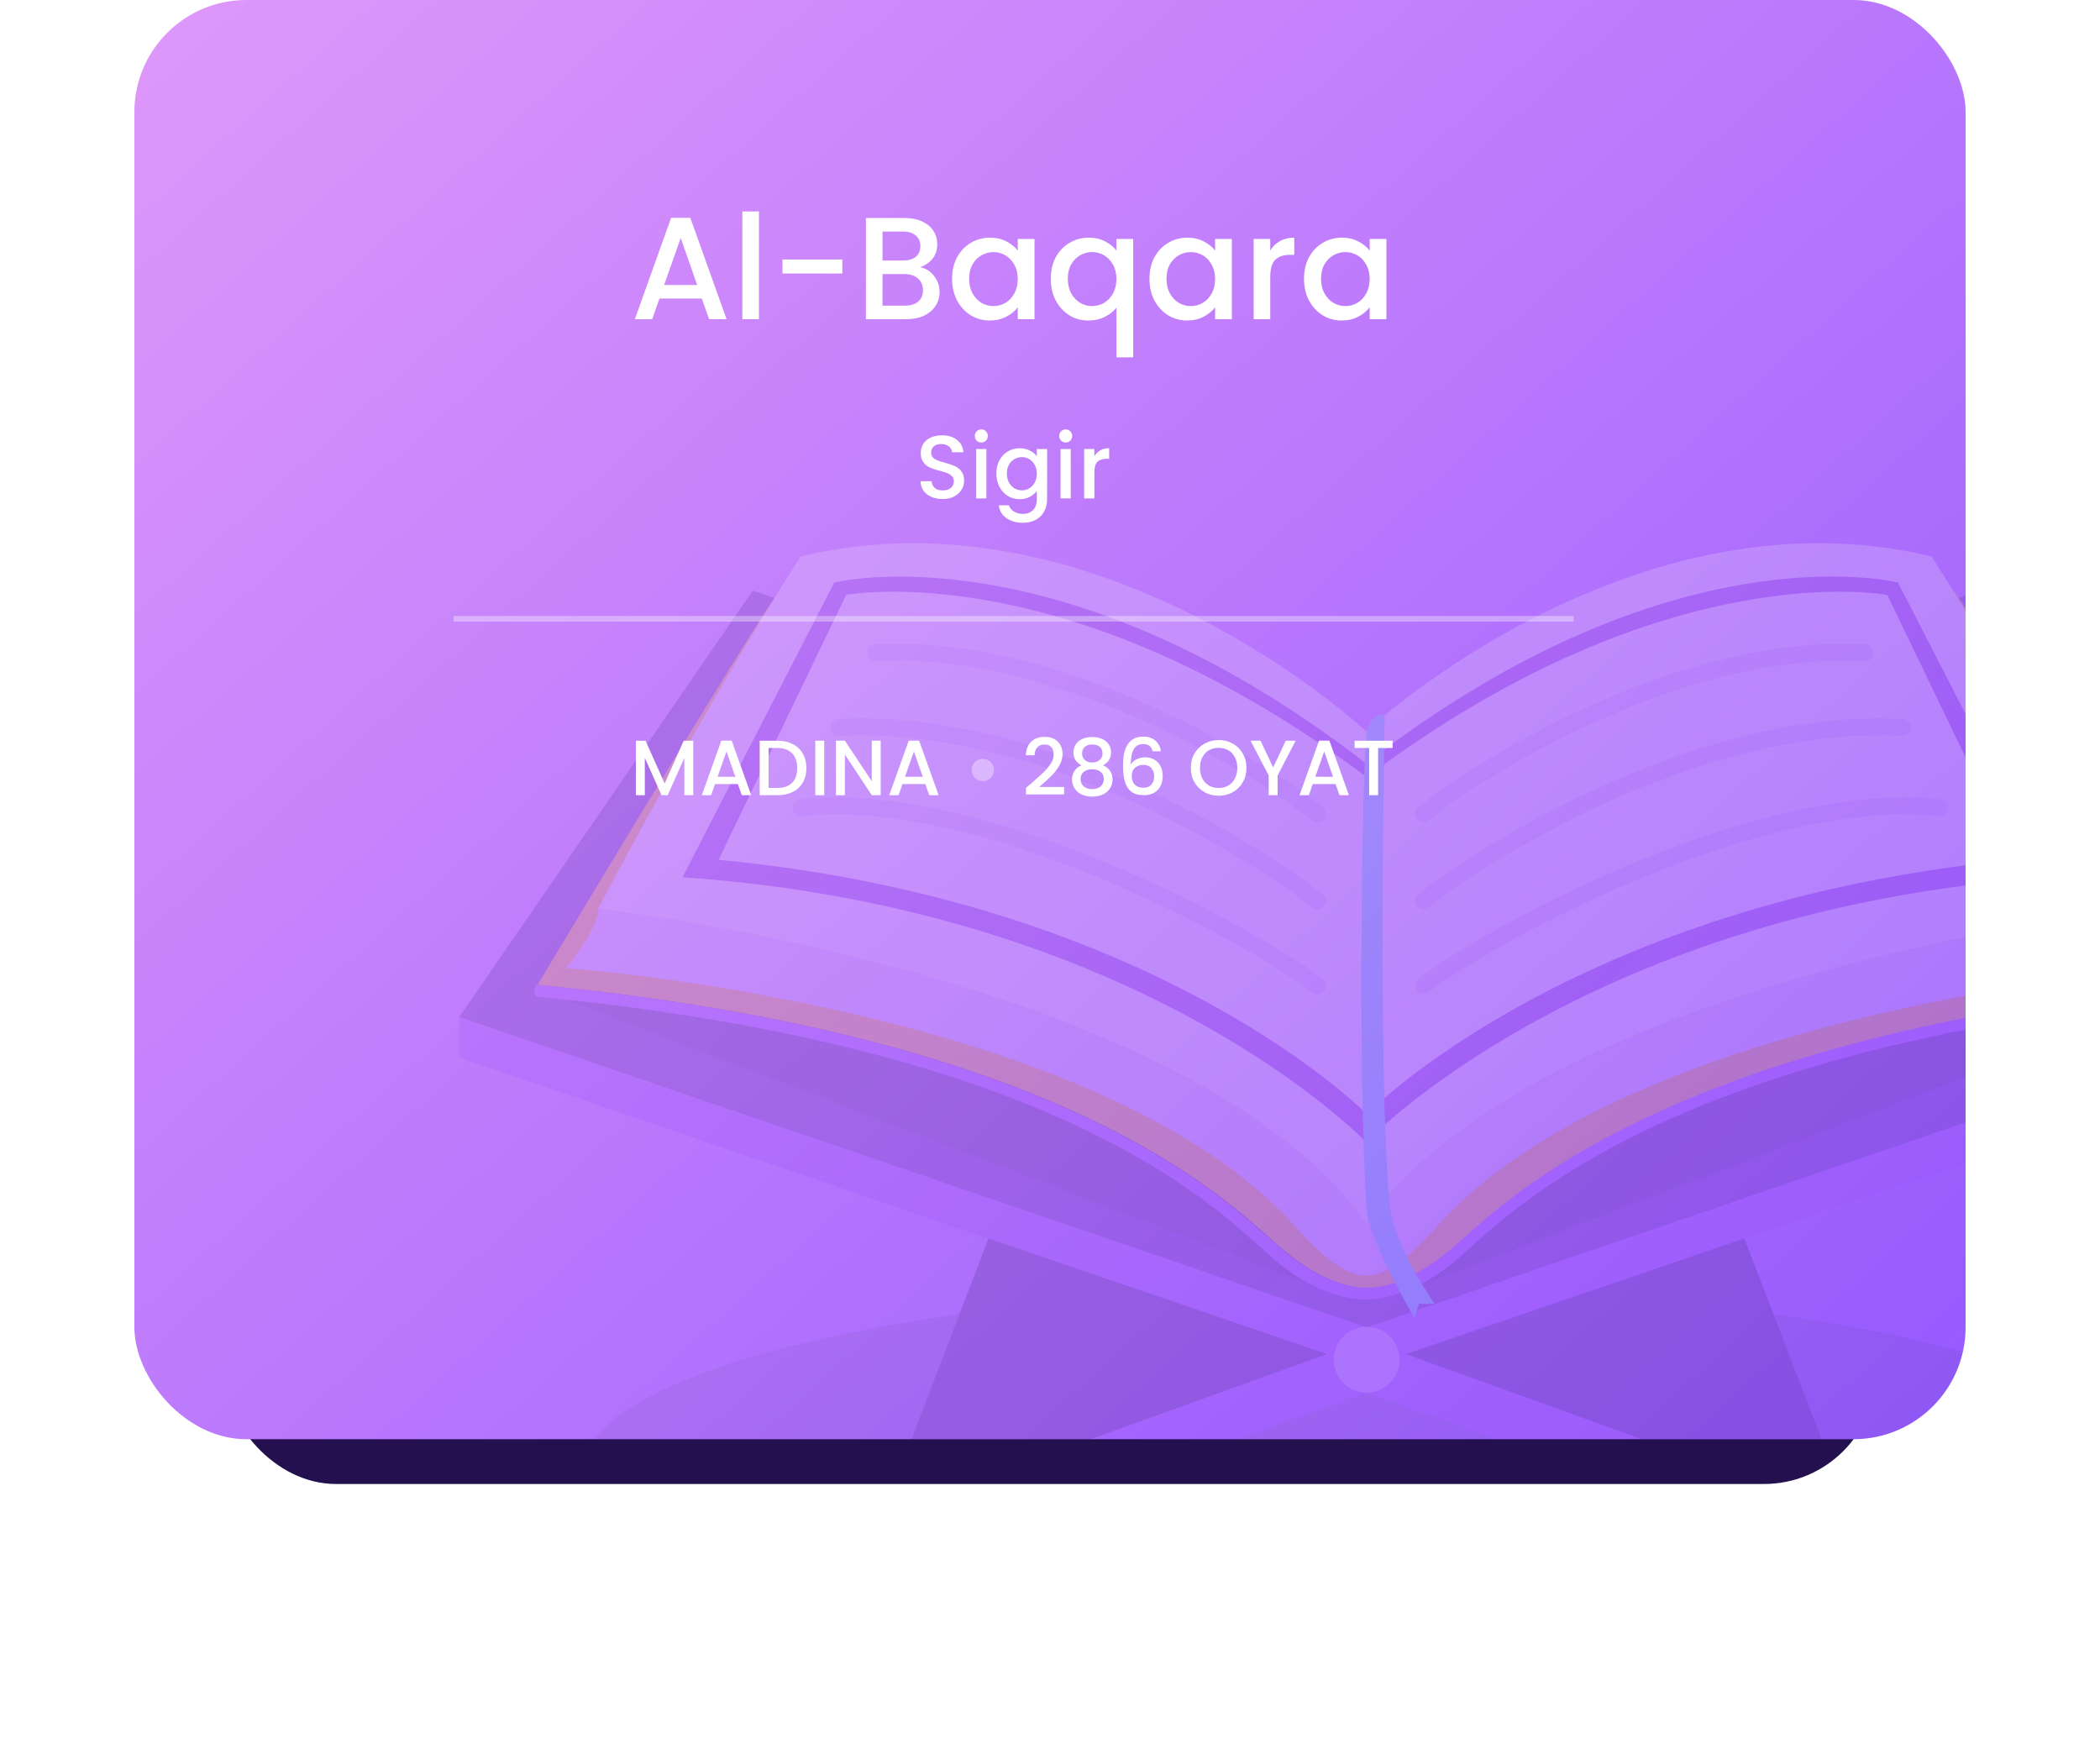 <svg width="375" height="315" viewBox="0 0 375 315" fill="none" xmlns="http://www.w3.org/2000/svg">
<g filter="url(#filter0_f_132_1151)">
<rect x="40" y="113" width="295" height="152" rx="20" fill="#240F4F"/>
</g>
<g clip-path="url(#clip0_132_1151)">
<rect x="24" width="327" height="295" fill="url(#paint0_linear_132_1151)"/>
<g style="mix-blend-mode:soft-light" opacity="0.2">
<path opacity="0.25" d="M244.056 295C321.288 295 383.896 280.435 383.896 262.467C383.896 244.5 321.288 229.934 244.056 229.934C166.824 229.934 104.215 244.5 104.215 262.467C104.215 280.435 166.824 295 244.056 295Z" fill="#042030"/>
<path d="M353.574 105.465L244.056 142.883L134.426 105.465L82 181.634L244.056 237.04L406 181.634L353.574 105.465Z" fill="#4E2999"/>
<path opacity="0.45" d="M101.105 178.525L235.503 229.934L189.297 184.188C189.297 184.188 113.434 165.867 101.105 178.525Z" fill="#240F4F"/>
<path opacity="0.45" d="M387.007 178.525L252.608 229.934L298.815 184.188C298.703 184.188 374.566 165.867 387.007 178.525Z" fill="#240F4F"/>
<path d="M244.056 237.04L82 181.634V188.852L244.056 244.257L406 188.852V181.634L244.056 237.04Z" fill="#994EF8"/>
<path d="M157.752 270.35L176.523 221.162L236.947 241.815L157.752 270.35Z" fill="#3B1E77"/>
<path opacity="0.45" d="M162.972 256.138L236.947 241.815L176.523 221.162L162.972 256.138Z" fill="#3B1E77"/>
<path d="M244.056 239.261L157.752 270.35L164.194 277.124L244.056 248.699L323.806 277.124L330.359 270.35L244.056 239.261Z" fill="#994EF8"/>
<path d="M330.359 270.35L311.477 221.162L251.053 241.815L330.359 270.35Z" fill="#3B1E77"/>
<path opacity="0.45" d="M325.028 256.138L251.053 241.815L311.477 221.162L325.028 256.138Z" fill="#3B1E77"/>
<path d="M244.055 248.699C247.307 248.699 249.942 246.064 249.942 242.814C249.942 239.564 247.307 236.929 244.055 236.929C240.804 236.929 238.169 239.564 238.169 242.814C238.169 246.064 240.804 248.699 244.055 248.699Z" fill="white" fill-opacity="0.5"/>
<path d="M348.909 105.465L244.056 157.651L139.203 105.465C134.427 111.794 95.995 175.861 95.995 175.861C96.439 175.861 96.773 175.972 97.217 175.972C193.628 185.632 220.397 215.944 229.283 223.272C238.169 230.711 244.167 229.934 244.167 229.934C244.167 229.934 250.165 230.711 259.05 223.272C267.936 215.944 294.705 185.632 391.116 175.972C391.561 175.972 391.894 175.861 392.338 175.861C392.116 175.861 353.574 111.905 348.909 105.465Z" fill="#F5B304"/>
<path d="M392.116 175.861C391.672 175.861 391.338 175.972 390.894 175.972C294.483 185.632 267.714 215.944 258.828 223.272C249.942 230.711 243.944 229.934 243.944 229.934C243.944 229.934 237.947 230.711 229.061 223.272C220.175 215.944 193.406 185.632 96.995 175.972C96.551 175.972 96.217 175.861 95.773 175.861C94.996 177.082 95.773 177.97 95.773 177.97C193.184 187.408 219.064 217.831 227.95 225.271C236.836 232.599 243.833 232.044 243.833 232.044C243.833 232.044 250.831 232.599 259.717 225.271C268.603 217.942 294.483 187.519 391.894 177.97C392.116 177.97 392.893 177.082 392.116 175.861Z" fill="#994EF8"/>
<path d="M344.91 99.358C291.262 86.478 243.944 130.559 243.944 130.559C243.944 130.559 196.627 86.478 142.979 99.358C142.979 99.358 127.762 122.675 106.769 162.314C106.769 162.314 212.4 174.195 243.944 218.498C275.489 174.195 381.12 162.314 381.12 162.314C360.127 122.675 344.91 99.358 344.91 99.358Z" fill="#F5EFFB"/>
<path d="M381.12 162.314C381.12 162.314 275.489 174.195 243.944 218.498C212.511 174.195 106.88 162.314 106.88 162.314C106.88 162.314 106.88 165.867 100.993 172.863C100.993 172.863 196.85 179.747 231.726 219.497C239.946 228.824 243.944 227.713 243.944 227.713C243.944 227.713 248.054 228.824 256.163 219.497C290.928 179.747 386.896 172.863 386.896 172.863C381.12 165.756 381.12 162.314 381.12 162.314Z" fill="#DFCBF4"/>
<path d="M338.912 104.022C338.912 104.022 298.815 93.806 243.944 136.332C189.185 93.917 148.977 104.022 148.977 104.022L121.875 156.652C204.291 162.314 243.944 203.952 243.944 203.952C243.944 203.952 283.597 162.314 366.014 156.652L338.912 104.022ZM244.056 198.956C244.056 198.956 206.957 160.982 128.317 153.543L151.087 106.242C151.087 106.242 190.518 98.581 244.056 138.775C297.593 98.581 337.024 106.242 337.024 106.242L359.794 153.543C281.154 160.982 244.056 198.956 244.056 198.956Z" fill="#863ED5"/>
<path opacity="0.2" d="M254.163 175.965C268.973 165.046 315.253 140.885 346.354 144.216" stroke="#863ED5" stroke-width="3" stroke-linecap="round"/>
<path opacity="0.2" d="M254.163 145.326C267.307 135.038 301.48 114.882 333.025 116.555" stroke="#863ED5" stroke-width="3" stroke-linecap="round"/>
<path opacity="0.2" d="M254.163 160.871C268.418 149.792 305.479 128.084 339.689 129.887" stroke="#863ED5" stroke-width="3" stroke-linecap="round"/>
<path opacity="0.2" d="M235.281 175.965C220.471 165.046 174.191 140.885 143.09 144.216" stroke="#863ED5" stroke-width="3" stroke-linecap="round"/>
<path opacity="0.2" d="M235.281 145.326C222.137 135.038 187.964 114.882 156.419 116.555" stroke="#863ED5" stroke-width="3" stroke-linecap="round"/>
<path opacity="0.2" d="M235.281 160.871C221.026 149.792 183.965 128.084 149.755 129.887" stroke="#863ED5" stroke-width="3" stroke-linecap="round"/>
<path d="M244.056 130.559C244.056 130.559 245.166 126.672 247.277 127.783C247.277 127.783 245.944 190.739 248.165 215.278C248.721 221.384 254.052 229.712 256.162 232.821H253.386L252.608 235.375C252.608 235.375 244.389 221.496 244.056 216.055C242.389 191.627 243.278 136.443 244.056 130.559Z" fill="#54DAF5"/>
</g>
</g>
<path d="M125.327 53.308H117.761L116.461 57H113.367L119.841 38.904H123.273L129.747 57H126.627L125.327 53.308ZM124.495 50.89L121.557 42.492L118.593 50.89H124.495ZM135.526 37.76V57H132.562V37.76H135.526ZM150.416 46.34V48.836H139.73V46.34H150.416ZM164.299 47.718C165.269 47.891 166.093 48.403 166.769 49.252C167.445 50.101 167.783 51.063 167.783 52.138C167.783 53.057 167.54 53.889 167.055 54.634C166.587 55.362 165.902 55.943 165.001 56.376C164.099 56.792 163.051 57 161.855 57H154.627V38.93H161.517C162.747 38.93 163.805 39.138 164.689 39.554C165.573 39.97 166.24 40.533 166.691 41.244C167.141 41.937 167.367 42.717 167.367 43.584C167.367 44.624 167.089 45.491 166.535 46.184C165.98 46.877 165.235 47.389 164.299 47.718ZM157.591 46.522H161.257C162.227 46.522 162.981 46.305 163.519 45.872C164.073 45.421 164.351 44.78 164.351 43.948C164.351 43.133 164.073 42.501 163.519 42.05C162.981 41.582 162.227 41.348 161.257 41.348H157.591V46.522ZM161.595 54.582C162.6 54.582 163.389 54.339 163.961 53.854C164.533 53.369 164.819 52.693 164.819 51.826C164.819 50.942 164.515 50.24 163.909 49.72C163.302 49.2 162.496 48.94 161.491 48.94H157.591V54.582H161.595ZM170.016 49.772C170.016 48.333 170.31 47.059 170.9 45.95C171.506 44.841 172.321 43.983 173.344 43.376C174.384 42.752 175.528 42.44 176.776 42.44C177.902 42.44 178.882 42.665 179.714 43.116C180.563 43.549 181.239 44.095 181.742 44.754V42.674H184.732V57H181.742V54.868C181.239 55.544 180.554 56.107 179.688 56.558C178.821 57.009 177.833 57.234 176.724 57.234C175.493 57.234 174.366 56.922 173.344 56.298C172.321 55.657 171.506 54.773 170.9 53.646C170.31 52.502 170.016 51.211 170.016 49.772ZM181.742 49.824C181.742 48.836 181.534 47.978 181.118 47.25C180.719 46.522 180.19 45.967 179.532 45.586C178.873 45.205 178.162 45.014 177.4 45.014C176.637 45.014 175.926 45.205 175.268 45.586C174.609 45.95 174.072 46.496 173.656 47.224C173.257 47.935 173.058 48.784 173.058 49.772C173.058 50.76 173.257 51.627 173.656 52.372C174.072 53.117 174.609 53.689 175.268 54.088C175.944 54.469 176.654 54.66 177.4 54.66C178.162 54.66 178.873 54.469 179.532 54.088C180.19 53.707 180.719 53.152 181.118 52.424C181.534 51.679 181.742 50.812 181.742 49.824ZM187.637 49.772C187.637 48.333 187.931 47.059 188.521 45.95C189.127 44.841 189.942 43.983 190.965 43.376C192.005 42.752 193.157 42.44 194.423 42.44C195.532 42.44 196.511 42.665 197.361 43.116C198.227 43.567 198.895 44.113 199.363 44.754V42.674H202.353V63.812H199.363V54.92C198.895 55.561 198.219 56.107 197.335 56.558C196.451 57.009 195.445 57.234 194.319 57.234C193.088 57.234 191.961 56.922 190.939 56.298C189.933 55.657 189.127 54.773 188.521 53.646C187.931 52.502 187.637 51.211 187.637 49.772ZM199.363 49.824C199.363 48.836 199.155 47.978 198.739 47.25C198.34 46.522 197.811 45.967 197.153 45.586C196.494 45.205 195.783 45.014 195.021 45.014C194.258 45.014 193.547 45.205 192.889 45.586C192.23 45.95 191.693 46.496 191.277 47.224C190.878 47.935 190.679 48.784 190.679 49.772C190.679 50.76 190.878 51.627 191.277 52.372C191.693 53.117 192.23 53.689 192.889 54.088C193.565 54.469 194.275 54.66 195.021 54.66C195.783 54.66 196.494 54.469 197.153 54.088C197.811 53.707 198.34 53.152 198.739 52.424C199.155 51.679 199.363 50.812 199.363 49.824ZM205.258 49.772C205.258 48.333 205.553 47.059 206.142 45.95C206.749 44.841 207.563 43.983 208.586 43.376C209.626 42.752 210.77 42.44 212.018 42.44C213.145 42.44 214.124 42.665 214.956 43.116C215.805 43.549 216.481 44.095 216.984 44.754V42.674H219.974V57H216.984V54.868C216.481 55.544 215.797 56.107 214.93 56.558C214.063 57.009 213.075 57.234 211.966 57.234C210.735 57.234 209.609 56.922 208.586 56.298C207.563 55.657 206.749 54.773 206.142 53.646C205.553 52.502 205.258 51.211 205.258 49.772ZM216.984 49.824C216.984 48.836 216.776 47.978 216.36 47.25C215.961 46.522 215.433 45.967 214.774 45.586C214.115 45.205 213.405 45.014 212.642 45.014C211.879 45.014 211.169 45.205 210.51 45.586C209.851 45.95 209.314 46.496 208.898 47.224C208.499 47.935 208.3 48.784 208.3 49.772C208.3 50.76 208.499 51.627 208.898 52.372C209.314 53.117 209.851 53.689 210.51 54.088C211.186 54.469 211.897 54.66 212.642 54.66C213.405 54.66 214.115 54.469 214.774 54.088C215.433 53.707 215.961 53.152 216.36 52.424C216.776 51.679 216.984 50.812 216.984 49.824ZM226.831 44.754C227.264 44.026 227.836 43.463 228.547 43.064C229.275 42.648 230.133 42.44 231.121 42.44V45.508H230.367C229.206 45.508 228.322 45.803 227.715 46.392C227.126 46.981 226.831 48.004 226.831 49.46V57H223.867V42.674H226.831V44.754ZM232.858 49.772C232.858 48.333 233.152 47.059 233.742 45.95C234.348 44.841 235.163 43.983 236.186 43.376C237.226 42.752 238.37 42.44 239.618 42.44C240.744 42.44 241.724 42.665 242.556 43.116C243.405 43.549 244.081 44.095 244.584 44.754V42.674H247.574V57H244.584V54.868C244.081 55.544 243.396 56.107 242.53 56.558C241.663 57.009 240.675 57.234 239.566 57.234C238.335 57.234 237.208 56.922 236.186 56.298C235.163 55.657 234.348 54.773 233.742 53.646C233.152 52.502 232.858 51.211 232.858 49.772ZM244.584 49.824C244.584 48.836 244.376 47.978 243.96 47.25C243.561 46.522 243.032 45.967 242.374 45.586C241.715 45.205 241.004 45.014 240.242 45.014C239.479 45.014 238.768 45.205 238.11 45.586C237.451 45.95 236.914 46.496 236.498 47.224C236.099 47.935 235.9 48.784 235.9 49.772C235.9 50.76 236.099 51.627 236.498 52.372C236.914 53.117 237.451 53.689 238.11 54.088C238.786 54.469 239.496 54.66 240.242 54.66C241.004 54.66 241.715 54.469 242.374 54.088C243.032 53.707 243.561 53.152 243.96 52.424C244.376 51.679 244.584 50.812 244.584 49.824Z" fill="white"/>
<path d="M168.325 89.112C167.578 89.112 166.906 88.984 166.309 88.728C165.712 88.461 165.242 88.088 164.901 87.608C164.56 87.128 164.389 86.568 164.389 85.928H166.341C166.384 86.408 166.57 86.803 166.901 87.112C167.242 87.421 167.717 87.576 168.325 87.576C168.954 87.576 169.445 87.427 169.797 87.128C170.149 86.819 170.325 86.424 170.325 85.944C170.325 85.571 170.213 85.267 169.989 85.032C169.776 84.797 169.504 84.616 169.173 84.488C168.853 84.36 168.405 84.221 167.829 84.072C167.104 83.88 166.512 83.688 166.053 83.496C165.605 83.293 165.221 82.984 164.901 82.568C164.581 82.152 164.421 81.597 164.421 80.904C164.421 80.264 164.581 79.704 164.901 79.224C165.221 78.744 165.669 78.376 166.245 78.12C166.821 77.864 167.488 77.736 168.245 77.736C169.322 77.736 170.202 78.008 170.885 78.552C171.578 79.085 171.962 79.821 172.037 80.76H170.021C169.989 80.355 169.797 80.008 169.445 79.72C169.093 79.432 168.629 79.288 168.053 79.288C167.53 79.288 167.104 79.421 166.773 79.688C166.442 79.955 166.277 80.339 166.277 80.84C166.277 81.181 166.378 81.464 166.581 81.688C166.794 81.901 167.061 82.072 167.381 82.2C167.701 82.328 168.138 82.467 168.693 82.616C169.429 82.819 170.026 83.021 170.485 83.224C170.954 83.427 171.349 83.741 171.669 84.168C172 84.584 172.165 85.144 172.165 85.848C172.165 86.413 172.01 86.947 171.701 87.448C171.402 87.949 170.96 88.355 170.373 88.664C169.797 88.963 169.114 89.112 168.325 89.112ZM175.245 79.016C174.915 79.016 174.637 78.904 174.413 78.68C174.189 78.456 174.077 78.179 174.077 77.848C174.077 77.517 174.189 77.24 174.413 77.016C174.637 76.792 174.915 76.68 175.245 76.68C175.565 76.68 175.837 76.792 176.061 77.016C176.285 77.24 176.397 77.517 176.397 77.848C176.397 78.179 176.285 78.456 176.061 78.68C175.837 78.904 175.565 79.016 175.245 79.016ZM176.141 80.184V89H174.317V80.184H176.141ZM182.088 80.04C182.771 80.04 183.373 80.179 183.896 80.456C184.429 80.723 184.845 81.059 185.144 81.464V80.184H186.984V89.144C186.984 89.955 186.813 90.675 186.472 91.304C186.131 91.944 185.635 92.445 184.984 92.808C184.344 93.171 183.576 93.352 182.68 93.352C181.485 93.352 180.493 93.069 179.704 92.504C178.915 91.949 178.467 91.192 178.36 90.232H180.168C180.307 90.691 180.6 91.059 181.048 91.336C181.507 91.624 182.051 91.768 182.68 91.768C183.416 91.768 184.008 91.544 184.456 91.096C184.915 90.648 185.144 89.997 185.144 89.144V87.672C184.835 88.088 184.413 88.44 183.88 88.728C183.357 89.005 182.76 89.144 182.088 89.144C181.32 89.144 180.616 88.952 179.976 88.568C179.347 88.173 178.845 87.629 178.472 86.936C178.109 86.232 177.928 85.437 177.928 84.552C177.928 83.667 178.109 82.883 178.472 82.2C178.845 81.517 179.347 80.989 179.976 80.616C180.616 80.232 181.32 80.04 182.088 80.04ZM185.144 84.584C185.144 83.976 185.016 83.448 184.76 83C184.515 82.552 184.189 82.211 183.784 81.976C183.379 81.741 182.941 81.624 182.472 81.624C182.003 81.624 181.565 81.741 181.16 81.976C180.755 82.2 180.424 82.536 180.168 82.984C179.923 83.421 179.8 83.944 179.8 84.552C179.8 85.16 179.923 85.693 180.168 86.152C180.424 86.611 180.755 86.963 181.16 87.208C181.576 87.443 182.013 87.56 182.472 87.56C182.941 87.56 183.379 87.443 183.784 87.208C184.189 86.973 184.515 86.632 184.76 86.184C185.016 85.725 185.144 85.192 185.144 84.584ZM190.308 79.016C189.977 79.016 189.7 78.904 189.476 78.68C189.252 78.456 189.14 78.179 189.14 77.848C189.14 77.517 189.252 77.24 189.476 77.016C189.7 76.792 189.977 76.68 190.308 76.68C190.628 76.68 190.9 76.792 191.124 77.016C191.348 77.24 191.46 77.517 191.46 77.848C191.46 78.179 191.348 78.456 191.124 78.68C190.9 78.904 190.628 79.016 190.308 79.016ZM191.204 80.184V89H189.38V80.184H191.204ZM195.422 81.464C195.689 81.016 196.041 80.669 196.478 80.424C196.926 80.168 197.454 80.04 198.062 80.04V81.928H197.598C196.884 81.928 196.34 82.109 195.966 82.472C195.604 82.835 195.422 83.464 195.422 84.36V89H193.598V80.184H195.422V81.464Z" fill="white"/>
<line x1="81" y1="110.5" x2="281" y2="110.5" stroke="white" stroke-opacity="0.35"/>
<path d="M123.798 132.27V142H122.202V135.336L119.234 142H118.128L115.146 135.336V142H113.55V132.27H115.272L118.688 139.9L122.09 132.27H123.798ZM131.762 140.012H127.688L126.988 142H125.322L128.808 132.256H130.656L134.142 142H132.462L131.762 140.012ZM131.314 138.71L129.732 134.188L128.136 138.71H131.314ZM138.835 132.27C139.871 132.27 140.777 132.471 141.551 132.872C142.335 133.264 142.937 133.833 143.357 134.58C143.787 135.317 144.001 136.181 144.001 137.17C144.001 138.159 143.787 139.018 143.357 139.746C142.937 140.474 142.335 141.034 141.551 141.426C140.777 141.809 139.871 142 138.835 142H135.657V132.27H138.835ZM138.835 140.698C139.974 140.698 140.847 140.39 141.453 139.774C142.06 139.158 142.363 138.29 142.363 137.17C142.363 136.041 142.06 135.159 141.453 134.524C140.847 133.889 139.974 133.572 138.835 133.572H137.253V140.698H138.835ZM147.179 132.27V142H145.583V132.27H147.179ZM157.269 142H155.673L150.871 134.734V142H149.275V132.256H150.871L155.673 139.508V132.256H157.269V142ZM165.23 140.012H161.156L160.456 142H158.79L162.276 132.256H164.124L167.61 142H165.93L165.23 140.012ZM164.782 138.71L163.2 134.188L161.604 138.71H164.782Z" fill="white"/>
<circle cx="175.5" cy="137.5" r="2" fill="white" fill-opacity="0.35"/>
<path d="M184.222 139.83C185.118 139.055 185.823 138.421 186.336 137.926C186.859 137.422 187.293 136.899 187.638 136.358C187.983 135.817 188.156 135.275 188.156 134.734C188.156 134.174 188.021 133.735 187.75 133.418C187.489 133.101 187.073 132.942 186.504 132.942C185.953 132.942 185.524 133.119 185.216 133.474C184.917 133.819 184.759 134.286 184.74 134.874H183.2C183.228 133.81 183.545 132.998 184.152 132.438C184.768 131.869 185.547 131.584 186.49 131.584C187.507 131.584 188.301 131.864 188.87 132.424C189.449 132.984 189.738 133.731 189.738 134.664C189.738 135.336 189.565 135.985 189.22 136.61C188.884 137.226 188.478 137.781 188.002 138.276C187.535 138.761 186.938 139.326 186.21 139.97L185.58 140.53H190.018V141.86H183.214V140.698L184.222 139.83ZM193.142 136.666C192.171 136.181 191.686 135.415 191.686 134.37C191.686 133.866 191.812 133.404 192.064 132.984C192.316 132.564 192.694 132.233 193.198 131.99C193.702 131.738 194.318 131.612 195.046 131.612C195.765 131.612 196.376 131.738 196.88 131.99C197.393 132.233 197.776 132.564 198.028 132.984C198.28 133.404 198.406 133.866 198.406 134.37C198.406 134.893 198.271 135.355 198 135.756C197.739 136.148 197.389 136.451 196.95 136.666C197.482 136.862 197.902 137.184 198.21 137.632C198.518 138.071 198.672 138.589 198.672 139.186C198.672 139.793 198.518 140.329 198.21 140.796C197.902 141.263 197.473 141.622 196.922 141.874C196.371 142.126 195.746 142.252 195.046 142.252C194.346 142.252 193.721 142.126 193.17 141.874C192.629 141.622 192.204 141.263 191.896 140.796C191.588 140.329 191.434 139.793 191.434 139.186C191.434 138.579 191.588 138.057 191.896 137.618C192.204 137.179 192.619 136.862 193.142 136.666ZM196.88 134.566C196.88 134.043 196.717 133.642 196.39 133.362C196.063 133.082 195.615 132.942 195.046 132.942C194.486 132.942 194.043 133.082 193.716 133.362C193.389 133.642 193.226 134.048 193.226 134.58C193.226 135.047 193.394 135.429 193.73 135.728C194.075 136.017 194.514 136.162 195.046 136.162C195.578 136.162 196.017 136.013 196.362 135.714C196.707 135.415 196.88 135.033 196.88 134.566ZM195.046 137.366C194.43 137.366 193.926 137.52 193.534 137.828C193.151 138.127 192.96 138.561 192.96 139.13C192.96 139.662 193.147 140.096 193.52 140.432C193.893 140.759 194.402 140.922 195.046 140.922C195.681 140.922 196.18 140.754 196.544 140.418C196.917 140.082 197.104 139.653 197.104 139.13C197.104 138.57 196.913 138.136 196.53 137.828C196.157 137.52 195.662 137.366 195.046 137.366ZM205.836 134.16C205.733 133.731 205.546 133.409 205.276 133.194C205.005 132.979 204.627 132.872 204.142 132.872C203.404 132.872 202.854 133.157 202.49 133.726C202.126 134.286 201.934 135.219 201.916 136.526C202.158 136.115 202.513 135.798 202.98 135.574C203.446 135.35 203.95 135.238 204.492 135.238C205.108 135.238 205.649 135.373 206.116 135.644C206.592 135.905 206.96 136.288 207.222 136.792C207.492 137.296 207.628 137.898 207.628 138.598C207.628 139.251 207.497 139.835 207.236 140.348C206.984 140.861 206.606 141.267 206.102 141.566C205.598 141.855 204.991 142 204.282 142C203.32 142 202.564 141.79 202.014 141.37C201.472 140.941 201.09 140.339 200.866 139.564C200.651 138.789 200.544 137.823 200.544 136.666C200.544 133.25 201.748 131.542 204.156 131.542C205.089 131.542 205.822 131.794 206.354 132.298C206.895 132.802 207.212 133.423 207.306 134.16H205.836ZM204.142 136.582C203.572 136.582 203.087 136.755 202.686 137.1C202.294 137.436 202.098 137.926 202.098 138.57C202.098 139.214 202.28 139.727 202.644 140.11C203.017 140.483 203.535 140.67 204.198 140.67C204.786 140.67 205.248 140.488 205.584 140.124C205.929 139.76 206.102 139.275 206.102 138.668C206.102 138.033 205.934 137.529 205.598 137.156C205.271 136.773 204.786 136.582 204.142 136.582ZM217.615 142.098C216.71 142.098 215.874 141.888 215.109 141.468C214.353 141.039 213.751 140.446 213.303 139.69C212.864 138.925 212.645 138.066 212.645 137.114C212.645 136.162 212.864 135.308 213.303 134.552C213.751 133.796 214.353 133.208 215.109 132.788C215.874 132.359 216.71 132.144 217.615 132.144C218.53 132.144 219.365 132.359 220.121 132.788C220.886 133.208 221.488 133.796 221.927 134.552C222.366 135.308 222.585 136.162 222.585 137.114C222.585 138.066 222.366 138.925 221.927 139.69C221.488 140.446 220.886 141.039 220.121 141.468C219.365 141.888 218.53 142.098 217.615 142.098ZM217.615 140.712C218.259 140.712 218.833 140.567 219.337 140.278C219.841 139.979 220.233 139.559 220.513 139.018C220.802 138.467 220.947 137.833 220.947 137.114C220.947 136.395 220.802 135.765 220.513 135.224C220.233 134.683 219.841 134.267 219.337 133.978C218.833 133.689 218.259 133.544 217.615 133.544C216.971 133.544 216.397 133.689 215.893 133.978C215.389 134.267 214.992 134.683 214.703 135.224C214.423 135.765 214.283 136.395 214.283 137.114C214.283 137.833 214.423 138.467 214.703 139.018C214.992 139.559 215.389 139.979 215.893 140.278C216.397 140.567 216.971 140.712 217.615 140.712ZM231.365 132.27L228.145 138.472V142H226.549V138.472L223.315 132.27H225.093L227.347 137.044L229.601 132.27H231.365ZM238.498 140.012H234.424L233.724 142H232.058L235.544 132.256H237.392L240.878 142H239.198L238.498 140.012ZM238.05 138.71L236.468 134.188L234.872 138.71H238.05ZM248.68 132.27V133.572H246.09V142H244.494V133.572H241.89V132.27H248.68Z" fill="white"/>
<defs>
<filter id="filter0_f_132_1151" x="-10" y="63" width="395" height="252" filterUnits="userSpaceOnUse" color-interpolation-filters="sRGB">
<feFlood flood-opacity="0" result="BackgroundImageFix"/>
<feBlend mode="normal" in="SourceGraphic" in2="BackgroundImageFix" result="shape"/>
<feGaussianBlur stdDeviation="25" result="effect1_foregroundBlur_132_1151"/>
</filter>
<linearGradient id="paint0_linear_132_1151" x1="24" y1="0" x2="317.443" y2="325.274" gradientUnits="userSpaceOnUse">
<stop stop-color="#DF98FA"/>
<stop offset="1" stop-color="#9055FF"/>
</linearGradient>
<clipPath id="clip0_132_1151">
<rect x="24" width="327" height="257" rx="20" fill="white"/>
</clipPath>
</defs>
</svg>
